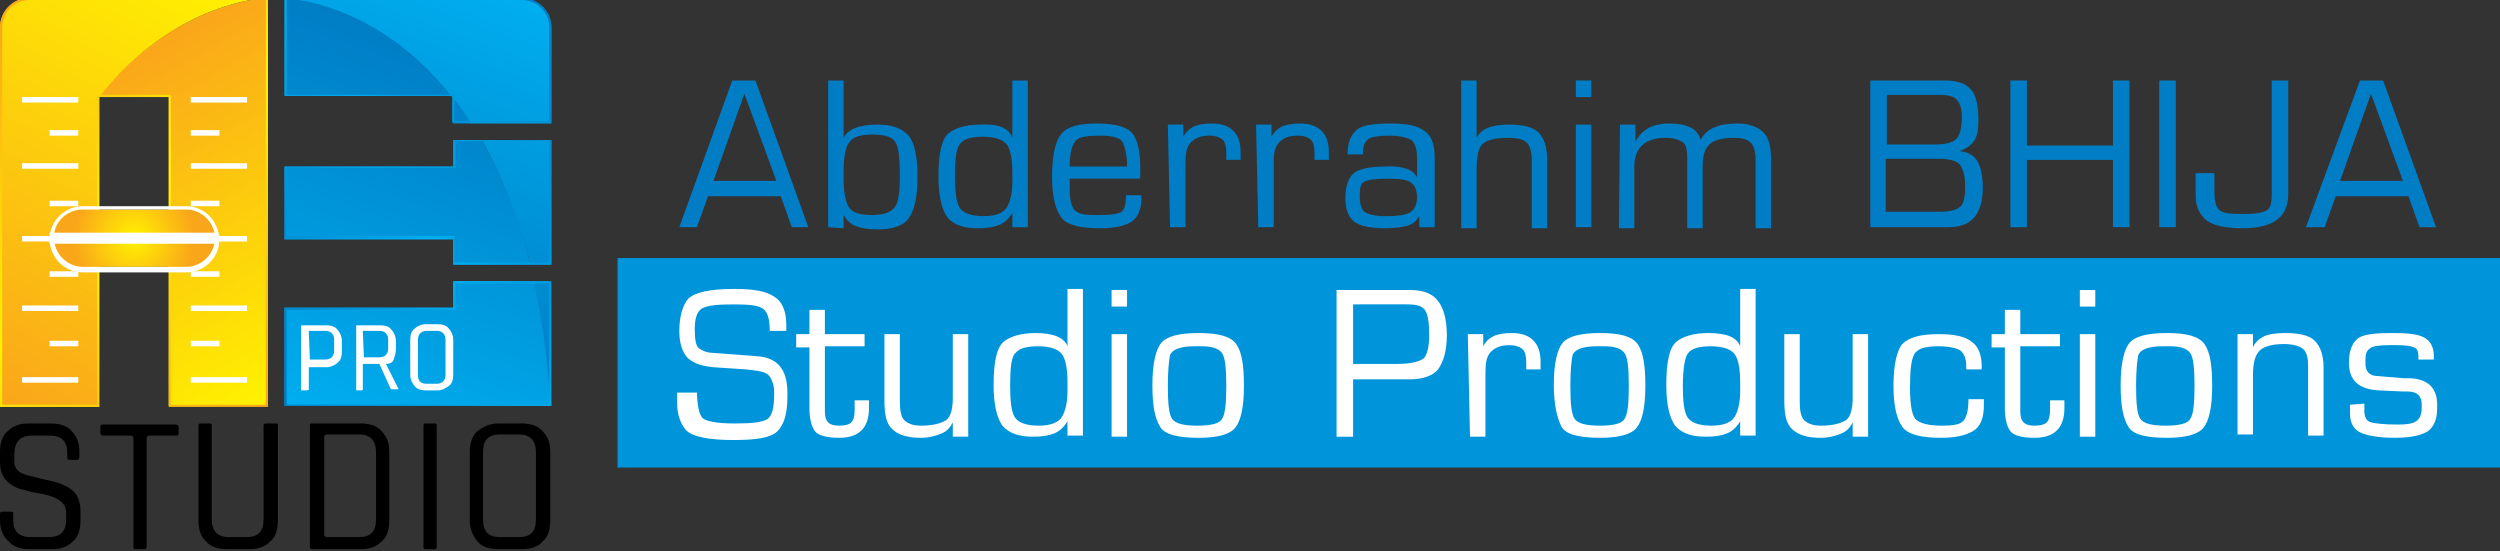 <?xml version="1.0" encoding="utf-8"?>
<!-- Generator: Adobe Illustrator 24.1.2, SVG Export Plug-In . SVG Version: 6.00 Build 0)  -->
<svg version="1.1" id="Layer_9" xmlns="http://www.w3.org/2000/svg" xmlns:xlink="http://www.w3.org/1999/xlink" x="0px" y="0px"
	 viewBox="0 0 226.7 50" style="enable-background:new 0 0 226.7 50;" xml:space="preserve">
<rect x="0" y="0" width="226.7" height="50" fill="#333333" stroke="none"/>
<style type="text/css">
	.st0{fill:#0095DA;}
	.st1{fill:#007DC5;}
	.st2{fill:#FFFFFF;}
	.st3{fill:url(#SVGID_1_);}
	.st4{fill:url(#SVGID_2_);}
	.st5{fill:url(#SVGID_3_);}
	.st6{fill:url(#SVGID_4_);}
	.st7{fill:url(#SVGID_5_);}
	.st8{fill:url(#SVGID_6_);}
	.st9{fill:url(#SVGID_7_);}
</style>
<g id="Layer_50">
	<rect x="56" y="23.4" class="st0" width="170.7" height="19"/>
	<g>
		<path class="st1" d="M61.6,20.6l4.8-13.3h2.1l4.8,13.3h-1.5l-1-2.8h-6.6l-1,2.8H61.6z M64.7,16.4h5.7l-2.9-7.9L64.7,16.4z"/>
		<path class="st1" d="M75.1,20.6V7.3h1.4v5.2c0.4-0.8,1.4-1.2,3.1-1.2c1.2,0,2.1,0.3,2.7,0.9c0.6,0.6,0.9,1.9,0.9,3.9
			c0,1.8-0.3,3-0.8,3.7c-0.5,0.7-1.5,1-2.8,1c-0.9,0-1.5-0.1-2-0.3c-0.5-0.2-0.8-0.5-1.1-1v1.2L75.1,20.6L75.1,20.6z M76.5,16.3
			c0,1.2,0.2,2.1,0.5,2.5c0.3,0.5,1,0.7,2.1,0.7c1.1,0,1.8-0.3,2.1-0.8c0.3-0.5,0.4-1.4,0.4-2.8c0-1.5-0.1-2.5-0.4-3
			c-0.3-0.5-1-0.7-2.1-0.7c-1,0-1.7,0.2-2,0.6c-0.4,0.4-0.6,1.3-0.6,2.7V16L76.5,16.3L76.5,16.3z"/>
		<path class="st1" d="M91.8,12.5V7.3h1.4v13.3h-1.4v-1.3c-0.3,0.5-0.7,0.9-1.2,1.1c-0.5,0.2-1.1,0.3-1.9,0.3c-1.3,0-2.2-0.3-2.8-1
			c-0.5-0.7-0.8-1.9-0.8-3.7c0-2.1,0.3-3.4,0.9-3.9c0.6-0.5,1.6-0.8,2.9-0.8C90.5,11.2,91.5,11.6,91.8,12.5z M86.6,16
			c0,1.3,0.1,2.3,0.4,2.8c0.3,0.5,1,0.8,2.2,0.8c1.1,0,1.8-0.3,2.1-0.8c0.3-0.5,0.5-1.3,0.5-2.3V16v-0.3c0-1.4-0.2-2.3-0.6-2.7
			c-0.4-0.4-1.1-0.6-2.1-0.6c-1,0-1.7,0.2-2,0.6C86.7,13.4,86.6,14.4,86.6,16z"/>
		<path class="st1" d="M97,16.2v0.9c0,0.9,0.1,1.5,0.4,1.9c0.3,0.4,0.9,0.5,1.9,0.5h0.4c1.1,0,1.7-0.1,2-0.3
			c0.3-0.2,0.4-0.7,0.4-1.5h1.4V18c0,1-0.3,1.7-0.9,2.1c-0.6,0.4-1.5,0.6-2.9,0.6c-1.7,0-2.9-0.3-3.4-0.9s-0.9-1.8-0.9-3.7
			c0-2,0.3-3.3,0.8-3.9c0.5-0.7,1.6-1,3.3-1c1.6,0,2.6,0.3,3.1,0.8c0.5,0.5,0.8,1.6,0.8,3.2v1C103.6,16.2,97,16.2,97,16.2z M97,15.1
			h5.2c0-1.1-0.2-1.8-0.4-2.2c-0.2-0.4-0.9-0.6-2-0.6c-1.1,0-1.9,0.1-2.2,0.4C97.2,13.1,97,13.9,97,15.1z"/>
		<path class="st1" d="M105.9,11.3h1.4v1.1c0.2-0.4,0.5-0.7,0.9-0.9c0.4-0.2,1-0.3,1.7-0.3c1.7,0,2.6,0.9,2.6,2.6v0.7h-1.3v-0.6
			c0-0.6-0.1-1-0.3-1.2c-0.2-0.2-0.6-0.4-1.2-0.4c-0.8,0-1.3,0.2-1.7,0.6c-0.4,0.4-0.5,1-0.5,1.9v5.8h-1.4L105.9,11.3L105.9,11.3z"
			/>
		<path class="st1" d="M113.9,11.3h1.4v1.1c0.2-0.4,0.5-0.7,0.9-0.9c0.4-0.2,1-0.3,1.7-0.3c1.7,0,2.6,0.9,2.6,2.6v0.7h-1.3v-0.6
			c0-0.6-0.1-1-0.3-1.2c-0.2-0.2-0.6-0.4-1.2-0.4c-0.8,0-1.3,0.2-1.7,0.6c-0.4,0.4-0.5,1-0.5,1.9v5.8h-1.4L113.9,11.3L113.9,11.3z"
			/>
		<path class="st1" d="M128.5,16.1v-1.8c0-0.8-0.2-1.3-0.5-1.6c-0.4-0.2-1-0.4-2-0.4c-0.9,0-1.6,0.1-1.9,0.3
			c-0.3,0.2-0.5,0.6-0.5,1.1V14h-1.4c0-0.9,0.2-1.6,0.7-2.1c0.4-0.5,1.5-0.7,3.2-0.7c1.5,0,2.5,0.2,3.1,0.7c0.6,0.4,0.9,1.2,0.9,2.4
			v6.3h-1.4v-1c-0.3,0.5-0.7,0.8-1.2,0.9c-0.5,0.1-1.1,0.2-1.9,0.2c-1.3,0-2.3-0.2-2.8-0.6c-0.5-0.4-0.8-1.1-0.8-2.1
			c0-1.2,0.3-2,0.9-2.4c0.5-0.3,1.4-0.5,2.7-0.5C127.2,15,128.2,15.4,128.5,16.1z M123.3,17.7c0,0.7,0.1,1.2,0.4,1.5
			c0.3,0.2,0.9,0.4,1.8,0.4h0.3c0.9,0,1.6-0.1,2-0.3c0.4-0.2,0.7-0.7,0.7-1.4c0-0.6-0.2-1.1-0.5-1.3c-0.3-0.3-1-0.4-2.2-0.4
			c-1.1,0-1.8,0.1-2.1,0.3C123.4,16.6,123.3,17,123.3,17.7z"/>
		<path class="st1" d="M132.5,7.3h1.4v5.2c0.4-0.8,1.3-1.2,2.9-1.2c1.3,0,2.2,0.2,2.7,0.7c0.5,0.5,0.8,1.3,0.8,2.5v6.2h-1.4v-6.2
			c0-0.8-0.2-1.4-0.5-1.6c-0.3-0.3-0.9-0.4-1.7-0.4c-1.1,0-1.8,0.2-2.2,0.5c-0.4,0.3-0.6,1.1-0.6,2.3v5.4h-1.4V7.3z"/>
		<path class="st1" d="M142.9,7.3h1.4v1.5h-1.4V7.3z M142.9,11.3h1.4v9.3h-1.4V11.3z"/>
		<path class="st1" d="M146.9,11.3h1.4v1.6c0.5-1.1,1.5-1.7,3.1-1.7c1.6,0,2.6,0.5,2.8,1.5c0.5-1,1.6-1.5,3.3-1.5
			c1.1,0,1.9,0.3,2.4,0.8c0.5,0.5,0.7,1.3,0.7,2.5v6.2h-1.4v-6.2c0-0.8-0.2-1.4-0.5-1.6c-0.3-0.3-0.8-0.4-1.5-0.4
			c-1,0-1.8,0.2-2.2,0.6c-0.4,0.4-0.6,1-0.6,1.9v5.7h-1.4v-6.3c0-0.8-0.1-1.3-0.4-1.5s-0.8-0.4-1.6-0.4c-1.8,0-2.8,0.9-2.8,2.6v5.6
			h-1.4L146.9,11.3L146.9,11.3z"/>
		<path class="st1" d="M169.6,20.6V7.3h6.8c1.1,0,1.9,0.3,2.3,0.8c0.5,0.5,0.7,1.5,0.7,2.8c0,0.8-0.1,1.5-0.4,1.9
			c-0.3,0.4-0.7,0.7-1.3,0.9c0.8,0.1,1.3,0.4,1.6,0.9c0.3,0.5,0.5,1.3,0.5,2.4c0,2.4-1,3.6-3.1,3.6H169.6z M171.1,13.1h4.4
			c1,0,1.6-0.2,1.9-0.5c0.3-0.3,0.5-1,0.5-2c0-0.8-0.2-1.3-0.5-1.6c-0.3-0.3-0.9-0.4-1.6-0.4h-4.7L171.1,13.1L171.1,13.1z
			 M171.1,19.2h4.9c0.9,0,1.5-0.2,1.8-0.5c0.3-0.3,0.4-0.9,0.4-1.8c0-1-0.2-1.6-0.5-2c-0.3-0.3-0.9-0.5-1.8-0.5h-4.9V19.2z"/>
		<path class="st1" d="M182.3,7.3h1.5v5.9h7.8V7.3h1.5v13.3h-1.5v-6.1h-7.8v6.1h-1.5V7.3z"/>
		<path class="st1" d="M195.8,7.3h1.5v13.3h-1.5V7.3z"/>
		<path class="st1" d="M199.3,15.7h1.5v1.6c0,0.8,0.1,1.4,0.4,1.7c0.3,0.3,0.9,0.4,1.9,0.4h0.6c0.8,0,1.4-0.1,1.8-0.3
			c0.4-0.2,0.5-0.7,0.5-1.5V7.3h1.5v10.2c0,1.1-0.3,1.9-1,2.4c-0.6,0.5-1.7,0.8-3.1,0.8c-1.5,0-2.6-0.2-3.3-0.7
			c-0.6-0.5-1-1.2-1-2.3V15.7z"/>
		<path class="st1" d="M209.1,20.6L214,7.3h2.1l4.8,13.3h-1.5l-1-2.8h-6.6l-1,2.8H209.1z M212.2,16.4h5.7l-2.9-7.9L212.2,16.4z"/>
	</g>
	<g>
		<path class="st2" d="M63.2,35.4c0,1.3,0.2,2.2,0.5,2.5c0.3,0.3,1.3,0.5,2.9,0.5c1.6,0,2.5-0.1,3-0.4c0.4-0.3,0.6-1,0.6-2.2v-0.3
			c0-0.4-0.1-0.8-0.3-1.2c-0.2-0.4-0.6-0.6-1.4-0.7l-0.8-0.1l-3-0.2c-1-0.1-1.7-0.3-2.3-0.8c-0.5-0.5-0.8-1.3-0.8-2.5
			c0-1.3,0.3-2.3,0.8-2.9c0.6-0.6,2-0.9,4.2-0.9c1.7,0,2.9,0.2,3.6,0.7c0.7,0.4,1.1,1.3,1.1,2.5v0.6h-1.5c0-1.1-0.2-1.7-0.6-2
			c-0.4-0.3-1.2-0.4-2.7-0.4c-1.5,0-2.4,0.1-2.9,0.4c-0.4,0.3-0.6,0.9-0.6,1.8c0,1,0.1,1.6,0.4,1.8c0.3,0.2,0.7,0.4,1.3,0.4l3.9,0.3
			c1.9,0.1,2.8,1.2,2.8,3.3v0.4c0,1.5-0.3,2.5-0.9,3.1c-0.6,0.6-1.9,0.8-4,0.8c-2.3,0-3.7-0.3-4.3-0.9c-0.5-0.6-0.8-1.4-0.8-2.5
			c0-0.5,0-0.8,0-0.9H63.2z"/>
		<path class="st2" d="M72.2,30.3h1.2v-2.2h1.4v2.2h3.6v1.1h-3.6v5.9c0,0.5,0.1,0.8,0.3,1c0.2,0.2,0.5,0.3,1,0.3
			c0.5,0,0.9-0.1,1.1-0.3c0.2-0.2,0.3-0.6,0.3-1.1v-0.9h1.3v0.7c0,1.8-0.9,2.7-2.7,2.7c-1.1,0-1.9-0.2-2.2-0.6
			c-0.3-0.4-0.5-1.1-0.5-2.1v-5.5h-1.2L72.2,30.3L72.2,30.3z"/>
		<path class="st2" d="M80.2,30.3h1.4v6.1c0,0.8,0.1,1.4,0.4,1.7c0.3,0.3,0.8,0.5,1.5,0.5c1.1,0,1.8-0.2,2.3-0.5
			c0.4-0.3,0.6-1,0.6-2v-5.8h1.4v9.3h-1.4v-1.3c-0.2,0.4-0.5,0.8-1,1c-0.5,0.2-1.1,0.4-1.9,0.4c-1.1,0-1.9-0.2-2.5-0.7
			c-0.6-0.5-0.8-1.3-0.8-2.7L80.2,30.3L80.2,30.3z"/>
		<path class="st2" d="M96.8,31.4v-5.2h1.4v13.3h-1.4v-1.3c-0.3,0.5-0.7,0.9-1.2,1.1c-0.5,0.2-1.1,0.3-1.9,0.3c-1.3,0-2.2-0.3-2.8-1
			c-0.5-0.7-0.8-1.9-0.8-3.7c0-2.1,0.3-3.4,0.9-3.9s1.6-0.8,2.9-0.8C95.5,30.2,96.5,30.6,96.8,31.4z M91.6,35c0,1.3,0.1,2.3,0.4,2.8
			c0.3,0.5,1,0.8,2.2,0.8c1.1,0,1.8-0.3,2.1-0.8c0.3-0.5,0.5-1.3,0.5-2.3V35v-0.3c0-1.4-0.2-2.3-0.6-2.7c-0.4-0.4-1.1-0.6-2.1-0.6
			c-1,0-1.7,0.2-2,0.6C91.7,32.3,91.6,33.4,91.6,35z"/>
		<path class="st2" d="M100.8,26.3h1.4v1.5h-1.4V26.3z M100.8,30.3h1.4v9.3h-1.4V30.3z"/>
		<path class="st2" d="M104.5,34.9c0-1.9,0.3-3.2,0.8-3.8c0.5-0.6,1.6-0.9,3.4-0.9c1.8,0,2.9,0.3,3.4,1c0.5,0.7,0.7,1.9,0.7,3.8
			c0,2-0.3,3.2-0.8,3.8c-0.5,0.6-1.6,0.9-3.3,0.9c-1.9,0-3.1-0.3-3.5-1C104.7,37.9,104.5,36.7,104.5,34.9z M105.9,35
			c0,1.6,0.1,2.6,0.4,3c0.3,0.4,1,0.6,2.3,0.6c1.2,0,2-0.2,2.2-0.6c0.3-0.4,0.4-1.4,0.4-3c0-1.6-0.1-2.6-0.4-3
			c-0.3-0.4-0.9-0.6-1.8-0.6h-0.5h-0.2c-1.3,0-2,0.3-2.2,0.8C106,32.7,105.9,33.6,105.9,35z"/>
		<path class="st2" d="M121.2,26.3h6.7c1.1,0,2,0.3,2.5,1c0.5,0.6,0.8,1.7,0.8,3.1c0,1.4-0.3,2.4-0.8,3.1c-0.5,0.6-1.4,0.9-2.6,0.9
			h-5.1v5.2h-1.5L121.2,26.3L121.2,26.3z M122.7,27.6V33h4c1.2,0,2-0.2,2.4-0.5c0.3-0.3,0.5-1,0.5-2.1c0-1.1-0.1-1.9-0.4-2.3
			c-0.3-0.4-0.8-0.5-1.7-0.5H122.7z"/>
		<path class="st2" d="M133.1,30.3h1.4v1.1c0.2-0.4,0.5-0.7,0.9-0.9c0.4-0.2,1-0.3,1.7-0.3c1.7,0,2.6,0.9,2.6,2.6v0.7h-1.3v-0.6
			c0-0.6-0.1-1-0.3-1.2c-0.2-0.2-0.6-0.4-1.2-0.4c-0.8,0-1.3,0.2-1.7,0.6c-0.4,0.4-0.5,1-0.5,1.9v5.8h-1.4L133.1,30.3L133.1,30.3z"
			/>
		<path class="st2" d="M140.9,34.9c0-1.9,0.3-3.2,0.8-3.8c0.5-0.6,1.6-0.9,3.4-0.9c1.8,0,2.9,0.3,3.4,1c0.5,0.7,0.7,1.9,0.7,3.8
			c0,2-0.3,3.2-0.8,3.8c-0.5,0.6-1.6,0.9-3.3,0.9c-1.9,0-3.1-0.3-3.5-1C141.2,37.9,140.9,36.7,140.9,34.9z M142.4,35
			c0,1.6,0.1,2.6,0.4,3c0.3,0.4,1,0.6,2.3,0.6c1.2,0,2-0.2,2.2-0.6c0.3-0.4,0.4-1.4,0.4-3c0-1.6-0.1-2.6-0.4-3
			c-0.3-0.4-0.9-0.6-1.8-0.6h-0.5h-0.2c-1.3,0-2,0.3-2.2,0.8C142.5,32.7,142.4,33.6,142.4,35z"/>
		<path class="st2" d="M157.8,31.4v-5.2h1.4v13.3h-1.4v-1.3c-0.3,0.5-0.7,0.9-1.2,1.1c-0.5,0.2-1.1,0.3-1.9,0.3
			c-1.3,0-2.2-0.3-2.8-1c-0.5-0.7-0.8-1.9-0.8-3.7c0-2.1,0.3-3.4,0.9-3.9c0.6-0.5,1.6-0.8,2.9-0.8C156.6,30.2,157.5,30.6,157.8,31.4
			z M152.6,35c0,1.3,0.1,2.3,0.4,2.8c0.3,0.5,1,0.8,2.2,0.8c1.1,0,1.8-0.3,2.1-0.8c0.3-0.5,0.5-1.3,0.5-2.3V35v-0.3
			c0-1.4-0.2-2.3-0.6-2.7c-0.4-0.4-1.1-0.6-2.1-0.6c-1,0-1.7,0.2-2,0.6C152.8,32.3,152.6,33.4,152.6,35z"/>
		<path class="st2" d="M161.8,30.3h1.4v6.1c0,0.8,0.1,1.4,0.4,1.7c0.3,0.3,0.8,0.5,1.5,0.5c1.1,0,1.8-0.2,2.3-0.5
			c0.4-0.3,0.6-1,0.6-2v-5.8h1.4v9.3H168v-1.3c-0.2,0.4-0.5,0.8-1,1c-0.5,0.2-1.1,0.4-1.9,0.4c-1.1,0-1.9-0.2-2.5-0.7
			c-0.6-0.5-0.8-1.3-0.8-2.7L161.8,30.3L161.8,30.3z"/>
		<path class="st2" d="M178.5,36.2h1.4v0.5c0,1.2-0.3,2-1,2.4c-0.7,0.4-1.6,0.6-2.9,0.6c-1.8,0-3-0.3-3.5-1
			c-0.5-0.7-0.8-1.9-0.8-3.7c0-1.9,0.3-3.2,0.8-3.8c0.6-0.6,1.6-0.9,3.3-0.9c1.4,0,2.4,0.2,3,0.7c0.6,0.4,0.9,1.2,0.9,2.2v0.3h-1.4
			v-0.3c0-0.7-0.2-1.1-0.5-1.4c-0.3-0.2-1-0.4-2-0.4c-1.2,0-1.9,0.2-2.2,0.7c-0.3,0.5-0.4,1.5-0.4,3.1c0,1.6,0.2,2.6,0.6,2.9
			c0.4,0.3,1.1,0.5,2.3,0.5c1,0,1.6-0.1,1.9-0.4C178.3,37.9,178.5,37.3,178.5,36.2z"/>
		<path class="st2" d="M180.6,30.3h1.2v-2.2h1.4v2.2h3.6v1.1h-3.6v5.9c0,0.5,0.1,0.8,0.3,1c0.2,0.2,0.5,0.3,1,0.3
			c0.5,0,0.9-0.1,1.1-0.3c0.2-0.2,0.3-0.6,0.3-1.1v-0.9h1.3v0.7c0,1.8-0.9,2.7-2.7,2.7c-1.1,0-1.9-0.2-2.2-0.6
			c-0.3-0.4-0.5-1.1-0.5-2.1v-5.5h-1.2L180.6,30.3L180.6,30.3z"/>
		<path class="st2" d="M188.6,26.3h1.4v1.5h-1.4V26.3z M188.6,30.3h1.4v9.3h-1.4V30.3z"/>
		<path class="st2" d="M192.3,34.9c0-1.9,0.3-3.2,0.8-3.8c0.5-0.6,1.6-0.9,3.4-0.9c1.8,0,2.9,0.3,3.4,1c0.5,0.7,0.7,1.9,0.7,3.8
			c0,2-0.3,3.2-0.8,3.8c-0.5,0.6-1.6,0.9-3.3,0.9c-1.9,0-3.1-0.3-3.5-1C192.5,37.9,192.3,36.7,192.3,34.9z M193.7,35
			c0,1.6,0.1,2.6,0.4,3c0.3,0.4,1,0.6,2.3,0.6c1.2,0,2-0.2,2.2-0.6c0.3-0.4,0.4-1.4,0.4-3c0-1.6-0.1-2.6-0.4-3
			c-0.3-0.4-0.9-0.6-1.8-0.6h-0.5h-0.2c-1.3,0-2,0.3-2.2,0.8C193.8,32.7,193.7,33.6,193.7,35z"/>
		<path class="st2" d="M202.9,39.6v-9.3h1.4v1.2c0.2-0.5,0.6-0.8,1-1c0.4-0.2,1.1-0.3,1.9-0.3c1.3,0,2.2,0.2,2.7,0.7
			c0.5,0.5,0.8,1.3,0.8,2.4v6.2h-1.4v-6.3c0-0.7-0.1-1.2-0.4-1.5c-0.3-0.3-0.9-0.5-1.8-0.5c-1,0-1.8,0.2-2.2,0.6
			c-0.4,0.4-0.6,1.1-0.6,2.2v5.4H202.9z"/>
		<path class="st2" d="M214.4,36.6v0.7c0,0.5,0.2,0.9,0.6,1c0.4,0.1,1.2,0.2,2.5,0.2c0.8,0,1.3-0.1,1.6-0.3c0.3-0.2,0.5-0.6,0.5-1.2
			v-0.3c0-0.8-0.4-1.2-1.3-1.2l-0.4,0l-2.2-0.1c-1.8-0.1-2.7-0.9-2.7-2.5c0-1.1,0.3-1.8,0.8-2.2c0.5-0.4,1.6-0.5,3.2-0.5
			c1.3,0,2.3,0.1,2.8,0.4c0.6,0.3,0.9,0.9,0.9,1.7v0.3h-1.4v-0.3c0-0.4-0.1-0.7-0.4-0.8c-0.2-0.1-0.7-0.2-1.5-0.2h-0.8
			c-0.9,0-1.5,0.1-1.7,0.3c-0.3,0.2-0.4,0.5-0.4,1V33c0,0.7,0.4,1.1,1.1,1.1l2.4,0.2l0.6,0c1.6,0.1,2.4,0.9,2.4,2.4V37
			c0,0.9-0.2,1.5-0.7,2c-0.5,0.4-1.5,0.7-3.1,0.7c-1.5,0-2.6-0.2-3.2-0.5c-0.6-0.3-0.9-0.9-0.9-1.7v-0.8L214.4,36.6L214.4,36.6z"/>
	</g>
</g>
<g id="Icon">
	<g id="A__x28_Fader_x29__1_">
		<g id="A_1_">
			
				<linearGradient id="SVGID_1_" gradientUnits="userSpaceOnUse" x1="28.941" y1="16.927" x2="12.039" y2="46.202" gradientTransform="matrix(1 0 0 -1 0 51.082)">
				<stop  offset="0" style="stop-color:#FFF200"/>
				<stop  offset="1" style="stop-color:#FAA61A"/>
			</linearGradient>
			<path class="st3" d="M24.3-0.2c0,0-8.3,0.2-15.3,8.9h6.3v28.1h9V-0.2L24.3-0.2z"/>
			
				<linearGradient id="SVGID_2_" gradientUnits="userSpaceOnUse" x1="17.895" y1="54.933" x2="-4.188" y2="16.685" gradientTransform="matrix(1 0 0 -1 0 51.082)">
				<stop  offset="0" style="stop-color:#FFF200"/>
				<stop  offset="1" style="stop-color:#FAA61A"/>
			</linearGradient>
			<path class="st4" d="M24.3-0.2H2.7C1.2-0.2,0,1,0,2.5v34.4h9V8.8C15.9,0,24.3-0.2,24.3-0.2z"/>
			
				<linearGradient id="SVGID_3_" gradientUnits="userSpaceOnUse" x1="27.479" y1="17.431" x2="-2.369" y2="47.279" gradientTransform="matrix(1 0 0 -1 0 51.082)">
				<stop  offset="0" style="stop-color:#FAA61A"/>
				<stop  offset="0.5" style="stop-color:#FFF200"/>
				<stop  offset="1" style="stop-color:#FAA61A"/>
			</linearGradient>
			<path class="st5" d="M24.1,0v36.7h-8.6V8.8V8.6h-0.2H9H8.8v0.2v27.9H0.2V2.5C0.2,1.1,1.3,0,2.7,0H24.1 M24.3-0.2H2.7
				C1.2-0.2,0,1,0,2.5v34.4h9V8.8h6.3v28.1h9L24.3-0.2L24.3-0.2z"/>
			<g>
				
					<radialGradient id="SVGID_4_" cx="12.16" cy="29.464" r="5.494" gradientTransform="matrix(1 0 0 -1 0 51.082)" gradientUnits="userSpaceOnUse">
					<stop  offset="0" style="stop-color:#FFF200"/>
					<stop  offset="1" style="stop-color:#FAA61A"/>
				</radialGradient>
				<path class="st6" d="M16.9,19H7.5c-1.4,0-2.6,1.2-2.6,2.6v0c0,1.4,1.2,2.6,2.6,2.6h9.4c1.4,0,2.6-1.2,2.6-2.6v0
					C19.5,20.2,18.3,19,16.9,19z"/>
				<path class="st2" d="M16.9,19c1.4,0,2.6,1.2,2.6,2.6v0c0,1.4-1.2,2.6-2.6,2.6H7.5c-1.4,0-2.6-1.2-2.6-2.6v0
					C4.8,20.2,6,19,7.5,19H16.9 M16.9,18.7H7.5c-1.6,0-3,1.3-3,3v0c0,1.6,1.3,3,3,3h9.4c1.6,0,3-1.3,3-3v0
					C19.8,20,18.5,18.7,16.9,18.7L16.9,18.7z"/>
			</g>
			<rect x="4.5" y="21.1" class="st2" width="15.3" height="1"/>
		</g>
		<g id="LR_1_">
			<rect x="17.3" y="34.2" class="st2" width="5.1" height="0.5"/>
			<rect x="17.3" y="30.9" class="st2" width="2.6" height="0.5"/>
			<rect x="17.3" y="27.7" class="st2" width="5.1" height="0.5"/>
			<rect x="17.3" y="24.6" class="st2" width="2.6" height="0.5"/>
			<rect x="17.3" y="21.4" class="st2" width="5.1" height="0.5"/>
			<rect x="17.3" y="18.2" class="st2" width="2.6" height="0.5"/>
			<rect x="17.3" y="14.8" class="st2" width="5.1" height="0.5"/>
			<rect x="17.3" y="11.8" class="st2" width="2.6" height="0.5"/>
			<rect x="17.3" y="8.8" class="st2" width="5.1" height="0.5"/>
		</g>
		<g id="LL_1_">
			<rect x="2" y="34.2" class="st2" width="5.1" height="0.5"/>
			<rect x="4.5" y="30.9" class="st2" width="2.6" height="0.5"/>
			<rect x="2" y="27.7" class="st2" width="5.1" height="0.5"/>
			<rect x="4.5" y="24.6" class="st2" width="2.6" height="0.5"/>
			<rect x="2" y="21.4" class="st2" width="5.1" height="0.5"/>
			<rect x="4.5" y="18.2" class="st2" width="2.6" height="0.5"/>
			<rect x="2" y="14.8" class="st2" width="5.1" height="0.5"/>
			<rect x="4.5" y="11.8" class="st2" width="2.6" height="0.5"/>
			<rect x="2" y="8.8" class="st2" width="5.1" height="0.5"/>
		</g>
	</g>
	<g id="B__x28_Piano_x29_">
		
			<linearGradient id="SVGID_5_" gradientUnits="userSpaceOnUse" x1="30.525" y1="12.518" x2="42.628" y2="45.771" gradientTransform="matrix(1 0 0 -1 0 51.082)">
			<stop  offset="0" style="stop-color:#00AEEF"/>
			<stop  offset="1" style="stop-color:#007DC5"/>
		</linearGradient>
		<path class="st7" d="M48.5,25.5c0.7,3.3,1.3,7.1,1.5,11.3H25.8v-8.9h15.3v-2.4H48.5z M41.1,12.7v2.4H25.8v6.6h15.3V24h7
			c-1.1-4.6-2.7-8.3-4.4-11.3L41.1,12.7L41.1,12.7z M25.8-0.2v8.9h15.3C34.1,0,25.8-0.2,25.8-0.2z M41.1,11.2h1.7
			c-0.6-0.9-1.1-1.7-1.7-2.4V11.2z"/>
		
			<linearGradient id="SVGID_6_" gradientUnits="userSpaceOnUse" x1="44.949" y1="52.282" x2="33.306" y2="20.294" gradientTransform="matrix(1 0 0 -1 0 51.082)">
			<stop  offset="0" style="stop-color:#00AEEF"/>
			<stop  offset="1" style="stop-color:#007DC5"/>
		</linearGradient>
		<path class="st8" d="M48.4,25.5h1.5v11.3C49.7,32.6,49.1,28.8,48.4,25.5z M48.1,24h1.9V12.7h-6.3C45.4,15.7,46.9,19.4,48.1,24z
			 M41,8.8L41,8.8L41,8.8c0.6,0.7,1.2,1.5,1.7,2.4H50V2.5c0-1.5-1.2-2.6-2.6-2.6H25.7C25.7-0.2,34.1,0,41,8.8z"/>
		
			<linearGradient id="SVGID_7_" gradientUnits="userSpaceOnUse" x1="54.134" y1="42.12" x2="20.801" y2="22.875" gradientTransform="matrix(1 0 0 -1 0 51.082)">
			<stop  offset="0" style="stop-color:#007DC5"/>
			<stop  offset="0.5" style="stop-color:#00AEEF"/>
			<stop  offset="1" style="stop-color:#007DC5"/>
		</linearGradient>
		<path class="st9" d="M47.3,0c1.4,0,2.5,1.1,2.5,2.5V11h-8.6V8.8V8.6H41H26V0H47.3 M49.8,12.8v11h-8.6v-2.2v-0.2h-0.2H26v-6.2h15.1
			h0.2v-0.2v-2.2L49.8,12.8 M49.8,25.7v11H26v-8.6h15.1h0.2v-0.2v-2.2H49.8 M47.3-0.2H25.8v8.9H41v2.4H50V2.5
			C50,1,48.8-0.2,47.3-0.2L47.3-0.2z M50,12.7h-8.9v2.4H25.8v6.6h15.3V24H50L50,12.7L50,12.7z M50,25.5h-8.9v2.4H25.8v8.9H50
			L50,25.5L50,25.5z"/>
	</g>
	<g id="Studio_Pro">
		<g>
			<path d="M0,47.2v-0.6c0-0.2,0.1-0.2,0.2-0.2h0.8c0.2,0,0.2,0.1,0.2,0.2v0.5c0,1.1,0.5,1.6,1.6,1.6h1.6c1.1,0,1.6-0.5,1.6-1.6
				v-0.6c0-0.9-0.7-1.4-2.1-1.7c-0.6-0.1-1.2-0.2-1.8-0.4c-0.6-0.1-1.1-0.4-1.5-0.8c-0.4-0.4-0.6-1-0.6-1.7V41
				c0-0.8,0.2-1.5,0.7-1.9c0.5-0.5,1.1-0.7,1.9-0.7h2c0.8,0,1.5,0.2,1.9,0.7c0.5,0.5,0.7,1.1,0.7,1.9v0.4c0,0.2-0.1,0.3-0.2,0.3H6.3
				c-0.2,0-0.2-0.1-0.2-0.3v-0.3c0-1.1-0.5-1.6-1.6-1.6H2.9c-1.1,0-1.6,0.6-1.6,1.7v0.7c0,0.6,0.4,1,1.2,1.2
				c0.4,0.1,0.8,0.2,1.2,0.3c0.4,0.1,0.9,0.2,1.3,0.3c0.4,0.1,0.8,0.3,1.2,0.5C6.5,44.4,6.8,44.6,7,45c0.2,0.4,0.3,0.8,0.3,1.4v0.8
				c0,0.8-0.2,1.5-0.7,1.9c-0.5,0.5-1.1,0.7-1.9,0.7H2.7c-0.8,0-1.5-0.2-1.9-0.7C0.3,48.7,0,48,0,47.2z"/>
			<path d="M13.1,49.8h-0.8c-0.2,0-0.2-0.1-0.2-0.2v-9.9c0-0.1-0.1-0.2-0.2-0.2H9.4c-0.2,0-0.3-0.1-0.3-0.2v-0.6
				c0-0.2,0.1-0.2,0.3-0.2h6.5c0.2,0,0.3,0.1,0.3,0.2v0.6c0,0.2-0.1,0.2-0.3,0.2h-2.4c-0.1,0-0.2,0.1-0.2,0.2v9.9
				C13.3,49.7,13.2,49.8,13.1,49.8z"/>
			<path d="M24.2,38.4H25c0.2,0,0.2,0.1,0.2,0.2v8.6c0,0.8-0.2,1.5-0.7,1.9c-0.5,0.5-1.1,0.7-1.9,0.7h-2c-0.8,0-1.5-0.2-1.9-0.7
				C18.2,48.7,18,48,18,47.2v-8.6c0-0.2,0.1-0.2,0.2-0.2H19c0.2,0,0.2,0.1,0.2,0.2v8.5c0,1,0.5,1.6,1.5,1.6h1.7c1,0,1.5-0.5,1.5-1.6
				v-8.5C23.9,38.4,24,38.4,24.2,38.4z"/>
			<path d="M28.1,49.6v-11c0-0.2,0.1-0.2,0.2-0.2h4.4c0.8,0,1.5,0.2,1.9,0.7c0.5,0.5,0.7,1.1,0.7,1.9v6.2c0,0.8-0.2,1.5-0.7,1.9
				c-0.5,0.5-1.1,0.7-1.9,0.7h-4.4C28.2,49.8,28.1,49.7,28.1,49.6z M29.6,48.7h3c1,0,1.5-0.5,1.5-1.6V41c0-1-0.5-1.6-1.5-1.6h-3
				c-0.1,0-0.2,0.1-0.2,0.2v8.9C29.4,48.6,29.5,48.7,29.6,48.7z"/>
			<path d="M39.6,38.6v11c0,0.2-0.1,0.2-0.2,0.2h-0.8c-0.2,0-0.2-0.1-0.2-0.2v-11c0-0.2,0.1-0.2,0.2-0.2h0.8
				C39.5,38.4,39.6,38.4,39.6,38.6z"/>
			<path d="M47.3,49.8h-2.1c-0.8,0-1.5-0.2-1.9-0.7s-0.7-1.1-0.7-1.9V41c0-0.8,0.2-1.5,0.7-1.9s1.1-0.7,1.9-0.7h2.1
				c0.8,0,1.5,0.2,1.9,0.7c0.5,0.5,0.7,1.1,0.7,1.9v6.2c0,0.8-0.2,1.5-0.7,1.9C48.8,49.6,48.1,49.8,47.3,49.8z M45.3,48.7h1.8
				c1,0,1.5-0.5,1.5-1.6V41c0-1-0.5-1.6-1.5-1.6h-1.8c-1,0-1.5,0.5-1.5,1.6v6.1C43.8,48.2,44.3,48.7,45.3,48.7z"/>
		</g>
		<g>
			<path class="st2" d="M27.8,35.4h-0.4c-0.1,0-0.1,0-0.1-0.1v-5.7c0-0.1,0-0.1,0.1-0.1h2.2c0.4,0,0.8,0.1,1,0.4
				c0.2,0.2,0.4,0.6,0.4,1v1c0,0.4-0.1,0.8-0.4,1c-0.2,0.2-0.6,0.4-1,0.4h-1.5c-0.1,0-0.1,0-0.1,0.1v2C28,35.3,27.9,35.4,27.8,35.4z
				 M28.1,32.6h1.4c0.5,0,0.8-0.3,0.8-0.8v-1c0-0.5-0.3-0.8-0.8-0.8h-1.4C28,30,28,30,28,30.1L28.1,32.6C28,32.6,28,32.6,28.1,32.6z
				"/>
			<path class="st2" d="M32.8,35.4h-0.4c-0.1,0-0.1,0-0.1-0.1v-5.7c0-0.1,0-0.1,0.1-0.1h2.1c0.4,0,0.8,0.1,1,0.4
				c0.2,0.2,0.4,0.6,0.4,1v0.8c0,0.3-0.1,0.6-0.2,0.9s-0.4,0.4-0.7,0.4v0l1.1,2.2c0.1,0.1,0,0.1-0.1,0.1h-0.4c-0.1,0-0.2,0-0.2-0.1
				l-1-2.2H33c-0.1,0-0.1,0-0.1,0.1v2.2C32.9,35.3,32.9,35.4,32.8,35.4z M33,32.4h1.4c0.5,0,0.8-0.3,0.8-0.8v-0.8
				c0-0.5-0.3-0.8-0.8-0.8H33c-0.1,0-0.1,0-0.1,0.1L33,32.4C32.9,32.4,32.9,32.4,33,32.4z"/>
			<path class="st2" d="M39.7,35.4h-1.1c-0.4,0-0.8-0.1-1-0.4c-0.2-0.2-0.4-0.6-0.4-1v-3.2c0-0.4,0.1-0.8,0.4-1
				c0.2-0.2,0.6-0.4,1-0.4h1.1c0.4,0,0.8,0.1,1,0.4c0.2,0.2,0.4,0.6,0.4,1V34c0,0.4-0.1,0.8-0.4,1C40.4,35.2,40.1,35.4,39.7,35.4z
				 M38.7,34.8h0.9c0.5,0,0.8-0.3,0.8-0.8v-3.2c0-0.5-0.3-0.8-0.8-0.8h-0.9c-0.5,0-0.8,0.3-0.8,0.8V34
				C37.9,34.5,38.1,34.8,38.7,34.8z"/>
		</g>
	</g>
</g>
</svg>

